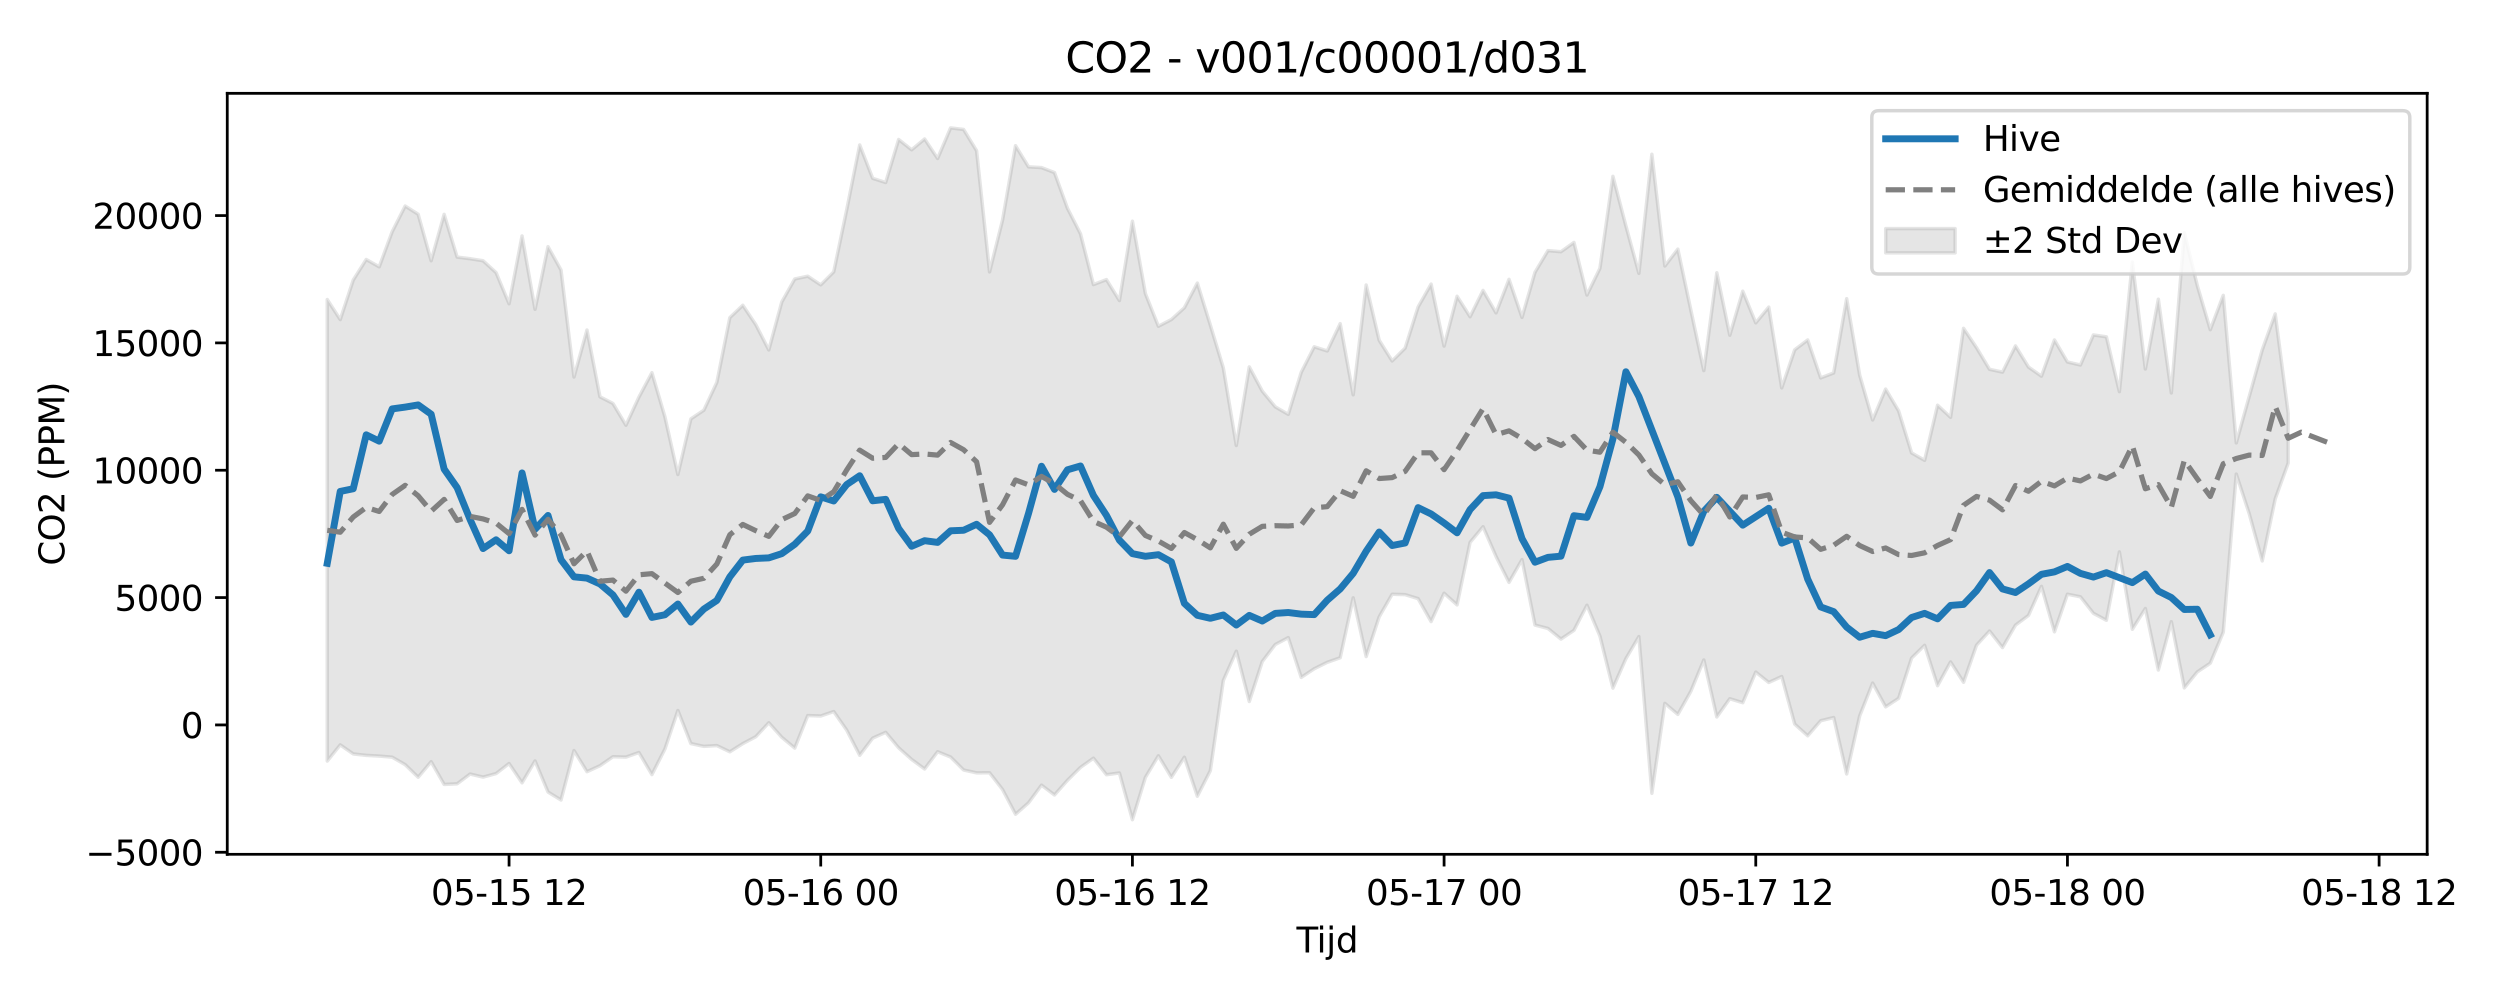 <?xml version="1.0" encoding="utf-8" standalone="no"?>
<!DOCTYPE svg PUBLIC "-//W3C//DTD SVG 1.1//EN"
  "http://www.w3.org/Graphics/SVG/1.1/DTD/svg11.dtd">
<svg xmlns:xlink="http://www.w3.org/1999/xlink" width="720pt" height="288pt" viewBox="0 0 720 288" xmlns="http://www.w3.org/2000/svg" version="1.1">
 <defs>
  <style type="text/css">*{stroke-linejoin: round; stroke-linecap: butt}</style>
 </defs>
 <g id="figure_1">
  <g id="patch_1">
   <path d="M 0 288 
L 720 288 
L 720 0 
L 0 0 
z
" style="fill: #ffffff"/>
  </g>
  <g id="axes_1">
   <g id="patch_2">
    <path d="M 65.45 246.04 
L 699.023 246.04 
L 699.023 26.88 
L 65.45 26.88 
z
" style="fill: #ffffff"/>
   </g>
   <g id="FillBetweenPolyCollection_1">
    <defs>
     <path id="ma30ffd4bc4" d="M 94.249 -201.742 
L 94.249 -68.816 
L 97.989 -73.475 
L 101.729 -70.87 
L 105.469 -70.453 
L 109.209 -70.245 
L 112.949 -69.936 
L 116.689 -67.785 
L 120.429 -64.148 
L 124.17 -68.635 
L 127.91 -62.076 
L 131.65 -62.259 
L 135.39 -65.073 
L 139.13 -64.19 
L 142.87 -65.209 
L 146.61 -68.102 
L 150.35 -62.551 
L 154.09 -68.848 
L 157.83 -59.886 
L 161.571 -57.601 
L 165.311 -71.845 
L 169.051 -65.746 
L 172.791 -67.474 
L 176.531 -70.058 
L 180.271 -69.951 
L 184.011 -71.275 
L 187.751 -64.912 
L 191.491 -72.264 
L 195.231 -83.379 
L 198.972 -73.849 
L 202.712 -73.042 
L 206.452 -73.272 
L 210.192 -71.479 
L 213.932 -73.84 
L 217.672 -75.823 
L 221.412 -79.853 
L 225.152 -75.661 
L 228.892 -72.552 
L 232.632 -81.92 
L 236.373 -81.792 
L 240.113 -83.077 
L 243.853 -77.711 
L 247.593 -70.472 
L 251.333 -75.42 
L 255.073 -77.083 
L 258.813 -72.625 
L 262.553 -69.282 
L 266.293 -66.531 
L 270.033 -71.499 
L 273.773 -69.976 
L 277.514 -66.241 
L 281.254 -65.417 
L 284.994 -65.435 
L 288.734 -60.614 
L 292.474 -53.491 
L 296.214 -56.784 
L 299.954 -61.877 
L 303.694 -59.047 
L 307.434 -63.268 
L 311.174 -66.986 
L 314.915 -69.65 
L 318.655 -64.878 
L 322.395 -65.385 
L 326.135 -51.922 
L 329.875 -64.116 
L 333.615 -70.331 
L 337.355 -64.129 
L 341.095 -69.912 
L 344.835 -58.687 
L 348.575 -66.047 
L 352.316 -92.014 
L 356.056 -100.454 
L 359.796 -85.963 
L 363.536 -97.477 
L 367.276 -102.372 
L 371.016 -104.362 
L 374.756 -92.906 
L 378.496 -95.398 
L 382.236 -97.246 
L 385.976 -98.569 
L 389.717 -115.821 
L 393.457 -98.901 
L 397.197 -110.342 
L 400.937 -116.856 
L 404.677 -116.742 
L 408.417 -115.595 
L 412.157 -108.984 
L 415.897 -117.15 
L 419.637 -113.792 
L 423.377 -131.774 
L 427.118 -136.308 
L 430.858 -127.744 
L 434.598 -120.27 
L 438.338 -126.834 
L 442.078 -107.982 
L 445.818 -107 
L 449.558 -103.944 
L 453.298 -106.463 
L 457.038 -113.692 
L 460.778 -104.809 
L 464.519 -89.824 
L 468.259 -98.298 
L 471.999 -104.668 
L 475.739 -59.526 
L 479.479 -85.431 
L 483.219 -82.25 
L 486.959 -88.89 
L 490.699 -97.928 
L 494.439 -81.514 
L 498.179 -86.768 
L 501.92 -85.617 
L 505.66 -94.44 
L 509.4 -91.447 
L 513.14 -93.165 
L 516.88 -79.443 
L 520.62 -76.091 
L 524.36 -80.429 
L 528.1 -81.344 
L 531.84 -65.099 
L 535.58 -81.795 
L 539.321 -91.28 
L 543.061 -84.421 
L 546.801 -86.885 
L 550.541 -98.478 
L 554.281 -102.151 
L 558.021 -90.525 
L 561.761 -97.366 
L 565.501 -91.504 
L 569.241 -102.192 
L 572.981 -106.274 
L 576.721 -101.497 
L 580.462 -107.959 
L 584.202 -110.755 
L 587.942 -119.129 
L 591.682 -106.034 
L 595.422 -116.866 
L 599.162 -116.121 
L 602.902 -111.368 
L 606.642 -109.353 
L 610.382 -129.056 
L 614.122 -106.761 
L 617.863 -112.754 
L 621.603 -95.031 
L 625.343 -108.952 
L 629.083 -89.883 
L 632.823 -94.488 
L 636.563 -97.005 
L 640.303 -105.928 
L 644.043 -151.461 
L 647.783 -140.033 
L 651.523 -126.448 
L 655.264 -144.332 
L 659.004 -154.647 
L 659.004 -168.92 
L 659.004 -168.92 
L 655.264 -197.598 
L 651.523 -187.217 
L 647.783 -173.833 
L 644.043 -160.444 
L 640.303 -202.942 
L 636.563 -193.048 
L 632.823 -205.753 
L 629.083 -220.967 
L 625.343 -174.827 
L 621.603 -201.833 
L 617.863 -181.721 
L 614.122 -212.503 
L 610.382 -175.2 
L 606.642 -190.997 
L 602.902 -191.539 
L 599.162 -182.875 
L 595.422 -183.748 
L 591.682 -190.089 
L 587.942 -179.659 
L 584.202 -182.288 
L 580.462 -188.378 
L 576.721 -180.833 
L 572.981 -181.64 
L 569.241 -187.868 
L 565.501 -193.447 
L 561.761 -167.814 
L 558.021 -171.298 
L 554.281 -155.42 
L 550.541 -157.57 
L 546.801 -169.671 
L 543.061 -175.945 
L 539.321 -167.052 
L 535.58 -179.985 
L 531.84 -201.984 
L 528.1 -180.6 
L 524.36 -179.159 
L 520.62 -190.097 
L 516.88 -187.262 
L 513.14 -176.289 
L 509.4 -199.557 
L 505.66 -195.013 
L 501.92 -204.137 
L 498.179 -191.451 
L 494.439 -209.447 
L 490.699 -181.266 
L 486.959 -198.729 
L 483.219 -216.252 
L 479.479 -211.394 
L 475.739 -243.582 
L 471.999 -209.274 
L 468.259 -222.933 
L 464.519 -237.219 
L 460.778 -210.721 
L 457.038 -203.029 
L 453.298 -218.178 
L 449.558 -215.504 
L 445.818 -215.829 
L 442.078 -209.582 
L 438.338 -196.582 
L 434.598 -207.55 
L 430.858 -197.889 
L 427.118 -204.357 
L 423.377 -196.783 
L 419.637 -202.676 
L 415.897 -188.33 
L 412.157 -206.183 
L 408.417 -199.601 
L 404.677 -187.745 
L 400.937 -184.045 
L 397.197 -190.024 
L 393.457 -205.922 
L 389.717 -174.289 
L 385.976 -194.792 
L 382.236 -186.923 
L 378.496 -188.125 
L 374.756 -180.764 
L 371.016 -168.662 
L 367.276 -170.831 
L 363.536 -175.349 
L 359.796 -182.336 
L 356.056 -159.7 
L 352.316 -182.048 
L 348.575 -194.376 
L 344.835 -206.478 
L 341.095 -199.362 
L 337.355 -195.972 
L 333.615 -194.034 
L 329.875 -203.452 
L 326.135 -224.29 
L 322.395 -201.441 
L 318.655 -207.472 
L 314.915 -206.042 
L 311.174 -220.682 
L 307.434 -228.012 
L 303.694 -238.295 
L 299.954 -239.734 
L 296.214 -239.946 
L 292.474 -246.047 
L 288.734 -224.617 
L 284.994 -209.683 
L 281.254 -244.603 
L 277.514 -250.724 
L 273.773 -251.158 
L 270.033 -242.357 
L 266.293 -247.977 
L 262.553 -244.855 
L 258.813 -247.828 
L 255.073 -235.438 
L 251.333 -236.641 
L 247.593 -246.251 
L 243.853 -227.585 
L 240.113 -209.7 
L 236.373 -205.957 
L 232.632 -208.454 
L 228.892 -207.659 
L 225.152 -201.025 
L 221.412 -187.211 
L 217.672 -194.498 
L 213.932 -200.085 
L 210.192 -196.515 
L 206.452 -177.874 
L 202.712 -169.866 
L 198.972 -167.355 
L 195.231 -151.338 
L 191.491 -167.97 
L 187.751 -180.668 
L 184.011 -173.636 
L 180.271 -165.538 
L 176.531 -171.809 
L 172.791 -173.717 
L 169.051 -192.954 
L 165.311 -179.425 
L 161.571 -210.235 
L 157.83 -216.964 
L 154.09 -198.926 
L 150.35 -220.051 
L 146.61 -200.516 
L 142.87 -209.485 
L 139.13 -212.903 
L 135.39 -213.492 
L 131.65 -213.959 
L 127.91 -226.269 
L 124.17 -212.901 
L 120.429 -226.297 
L 116.689 -228.663 
L 112.949 -221.268 
L 109.209 -211.152 
L 105.469 -213.271 
L 101.729 -207.337 
L 97.989 -195.963 
L 94.249 -201.742 
z
" style="stroke: #808080; stroke-opacity: 0.2"/>
    </defs>
    <g clip-path="url(#p57b3b6bac5)">
     <use xlink:href="#ma30ffd4bc4" x="0" y="288" style="fill: #808080; fill-opacity: 0.2; stroke: #808080; stroke-opacity: 0.2"/>
    </g>
   </g>
   <g id="matplotlib.axis_1">
    <g id="xtick_1">
     <g id="line2d_1">
      <defs>
       <path id="mbc88b93462" d="M 0 0 
L 0 3.5 
" style="stroke: #000000; stroke-width: 0.8"/>
      </defs>
      <g>
       <use xlink:href="#mbc88b93462" x="146.61" y="246.04" style="stroke: #000000; stroke-width: 0.8"/>
      </g>
     </g>
     <g id="text_1">
      <!-- 05-15 12 -->
      <g transform="translate(124.13 260.638) scale(0.1 -0.1)">
       <defs>
        <path id="DejaVuSans-30" d="M 2034 4250 
Q 1547 4250 1301 3770 
Q 1056 3291 1056 2328 
Q 1056 1369 1301 889 
Q 1547 409 2034 409 
Q 2525 409 2770 889 
Q 3016 1369 3016 2328 
Q 3016 3291 2770 3770 
Q 2525 4250 2034 4250 
z
M 2034 4750 
Q 2819 4750 3233 4129 
Q 3647 3509 3647 2328 
Q 3647 1150 3233 529 
Q 2819 -91 2034 -91 
Q 1250 -91 836 529 
Q 422 1150 422 2328 
Q 422 3509 836 4129 
Q 1250 4750 2034 4750 
z
" transform="scale(0.016)"/>
        <path id="DejaVuSans-35" d="M 691 4666 
L 3169 4666 
L 3169 4134 
L 1269 4134 
L 1269 2991 
Q 1406 3038 1543 3061 
Q 1681 3084 1819 3084 
Q 2600 3084 3056 2656 
Q 3513 2228 3513 1497 
Q 3513 744 3044 326 
Q 2575 -91 1722 -91 
Q 1428 -91 1123 -41 
Q 819 9 494 109 
L 494 744 
Q 775 591 1075 516 
Q 1375 441 1709 441 
Q 2250 441 2565 725 
Q 2881 1009 2881 1497 
Q 2881 1984 2565 2268 
Q 2250 2553 1709 2553 
Q 1456 2553 1204 2497 
Q 953 2441 691 2322 
L 691 4666 
z
" transform="scale(0.016)"/>
        <path id="DejaVuSans-2d" d="M 313 2009 
L 1997 2009 
L 1997 1497 
L 313 1497 
L 313 2009 
z
" transform="scale(0.016)"/>
        <path id="DejaVuSans-31" d="M 794 531 
L 1825 531 
L 1825 4091 
L 703 3866 
L 703 4441 
L 1819 4666 
L 2450 4666 
L 2450 531 
L 3481 531 
L 3481 0 
L 794 0 
L 794 531 
z
" transform="scale(0.016)"/>
        <path id="DejaVuSans-20" transform="scale(0.016)"/>
        <path id="DejaVuSans-32" d="M 1228 531 
L 3431 531 
L 3431 0 
L 469 0 
L 469 531 
Q 828 903 1448 1529 
Q 2069 2156 2228 2338 
Q 2531 2678 2651 2914 
Q 2772 3150 2772 3378 
Q 2772 3750 2511 3984 
Q 2250 4219 1831 4219 
Q 1534 4219 1204 4116 
Q 875 4013 500 3803 
L 500 4441 
Q 881 4594 1212 4672 
Q 1544 4750 1819 4750 
Q 2544 4750 2975 4387 
Q 3406 4025 3406 3419 
Q 3406 3131 3298 2873 
Q 3191 2616 2906 2266 
Q 2828 2175 2409 1742 
Q 1991 1309 1228 531 
z
" transform="scale(0.016)"/>
       </defs>
       <use xlink:href="#DejaVuSans-30"/>
       <use xlink:href="#DejaVuSans-35" transform="translate(63.623 0)"/>
       <use xlink:href="#DejaVuSans-2d" transform="translate(127.246 0)"/>
       <use xlink:href="#DejaVuSans-31" transform="translate(163.33 0)"/>
       <use xlink:href="#DejaVuSans-35" transform="translate(226.953 0)"/>
       <use xlink:href="#DejaVuSans-20" transform="translate(290.576 0)"/>
       <use xlink:href="#DejaVuSans-31" transform="translate(322.363 0)"/>
       <use xlink:href="#DejaVuSans-32" transform="translate(385.986 0)"/>
      </g>
     </g>
    </g>
    <g id="xtick_2">
     <g id="line2d_2">
      <g>
       <use xlink:href="#mbc88b93462" x="236.373" y="246.04" style="stroke: #000000; stroke-width: 0.8"/>
      </g>
     </g>
     <g id="text_2">
      <!-- 05-16 00 -->
      <g transform="translate(213.892 260.638) scale(0.1 -0.1)">
       <defs>
        <path id="DejaVuSans-36" d="M 2113 2584 
Q 1688 2584 1439 2293 
Q 1191 2003 1191 1497 
Q 1191 994 1439 701 
Q 1688 409 2113 409 
Q 2538 409 2786 701 
Q 3034 994 3034 1497 
Q 3034 2003 2786 2293 
Q 2538 2584 2113 2584 
z
M 3366 4563 
L 3366 3988 
Q 3128 4100 2886 4159 
Q 2644 4219 2406 4219 
Q 1781 4219 1451 3797 
Q 1122 3375 1075 2522 
Q 1259 2794 1537 2939 
Q 1816 3084 2150 3084 
Q 2853 3084 3261 2657 
Q 3669 2231 3669 1497 
Q 3669 778 3244 343 
Q 2819 -91 2113 -91 
Q 1303 -91 875 529 
Q 447 1150 447 2328 
Q 447 3434 972 4092 
Q 1497 4750 2381 4750 
Q 2619 4750 2861 4703 
Q 3103 4656 3366 4563 
z
" transform="scale(0.016)"/>
       </defs>
       <use xlink:href="#DejaVuSans-30"/>
       <use xlink:href="#DejaVuSans-35" transform="translate(63.623 0)"/>
       <use xlink:href="#DejaVuSans-2d" transform="translate(127.246 0)"/>
       <use xlink:href="#DejaVuSans-31" transform="translate(163.33 0)"/>
       <use xlink:href="#DejaVuSans-36" transform="translate(226.953 0)"/>
       <use xlink:href="#DejaVuSans-20" transform="translate(290.576 0)"/>
       <use xlink:href="#DejaVuSans-30" transform="translate(322.363 0)"/>
       <use xlink:href="#DejaVuSans-30" transform="translate(385.986 0)"/>
      </g>
     </g>
    </g>
    <g id="xtick_3">
     <g id="line2d_3">
      <g>
       <use xlink:href="#mbc88b93462" x="326.135" y="246.04" style="stroke: #000000; stroke-width: 0.8"/>
      </g>
     </g>
     <g id="text_3">
      <!-- 05-16 12 -->
      <g transform="translate(303.654 260.638) scale(0.1 -0.1)">
       <use xlink:href="#DejaVuSans-30"/>
       <use xlink:href="#DejaVuSans-35" transform="translate(63.623 0)"/>
       <use xlink:href="#DejaVuSans-2d" transform="translate(127.246 0)"/>
       <use xlink:href="#DejaVuSans-31" transform="translate(163.33 0)"/>
       <use xlink:href="#DejaVuSans-36" transform="translate(226.953 0)"/>
       <use xlink:href="#DejaVuSans-20" transform="translate(290.576 0)"/>
       <use xlink:href="#DejaVuSans-31" transform="translate(322.363 0)"/>
       <use xlink:href="#DejaVuSans-32" transform="translate(385.986 0)"/>
      </g>
     </g>
    </g>
    <g id="xtick_4">
     <g id="line2d_4">
      <g>
       <use xlink:href="#mbc88b93462" x="415.897" y="246.04" style="stroke: #000000; stroke-width: 0.8"/>
      </g>
     </g>
     <g id="text_4">
      <!-- 05-17 00 -->
      <g transform="translate(393.417 260.638) scale(0.1 -0.1)">
       <defs>
        <path id="DejaVuSans-37" d="M 525 4666 
L 3525 4666 
L 3525 4397 
L 1831 0 
L 1172 0 
L 2766 4134 
L 525 4134 
L 525 4666 
z
" transform="scale(0.016)"/>
       </defs>
       <use xlink:href="#DejaVuSans-30"/>
       <use xlink:href="#DejaVuSans-35" transform="translate(63.623 0)"/>
       <use xlink:href="#DejaVuSans-2d" transform="translate(127.246 0)"/>
       <use xlink:href="#DejaVuSans-31" transform="translate(163.33 0)"/>
       <use xlink:href="#DejaVuSans-37" transform="translate(226.953 0)"/>
       <use xlink:href="#DejaVuSans-20" transform="translate(290.576 0)"/>
       <use xlink:href="#DejaVuSans-30" transform="translate(322.363 0)"/>
       <use xlink:href="#DejaVuSans-30" transform="translate(385.986 0)"/>
      </g>
     </g>
    </g>
    <g id="xtick_5">
     <g id="line2d_5">
      <g>
       <use xlink:href="#mbc88b93462" x="505.66" y="246.04" style="stroke: #000000; stroke-width: 0.8"/>
      </g>
     </g>
     <g id="text_5">
      <!-- 05-17 12 -->
      <g transform="translate(483.179 260.638) scale(0.1 -0.1)">
       <use xlink:href="#DejaVuSans-30"/>
       <use xlink:href="#DejaVuSans-35" transform="translate(63.623 0)"/>
       <use xlink:href="#DejaVuSans-2d" transform="translate(127.246 0)"/>
       <use xlink:href="#DejaVuSans-31" transform="translate(163.33 0)"/>
       <use xlink:href="#DejaVuSans-37" transform="translate(226.953 0)"/>
       <use xlink:href="#DejaVuSans-20" transform="translate(290.576 0)"/>
       <use xlink:href="#DejaVuSans-31" transform="translate(322.363 0)"/>
       <use xlink:href="#DejaVuSans-32" transform="translate(385.986 0)"/>
      </g>
     </g>
    </g>
    <g id="xtick_6">
     <g id="line2d_6">
      <g>
       <use xlink:href="#mbc88b93462" x="595.422" y="246.04" style="stroke: #000000; stroke-width: 0.8"/>
      </g>
     </g>
     <g id="text_6">
      <!-- 05-18 00 -->
      <g transform="translate(572.942 260.638) scale(0.1 -0.1)">
       <defs>
        <path id="DejaVuSans-38" d="M 2034 2216 
Q 1584 2216 1326 1975 
Q 1069 1734 1069 1313 
Q 1069 891 1326 650 
Q 1584 409 2034 409 
Q 2484 409 2743 651 
Q 3003 894 3003 1313 
Q 3003 1734 2745 1975 
Q 2488 2216 2034 2216 
z
M 1403 2484 
Q 997 2584 770 2862 
Q 544 3141 544 3541 
Q 544 4100 942 4425 
Q 1341 4750 2034 4750 
Q 2731 4750 3128 4425 
Q 3525 4100 3525 3541 
Q 3525 3141 3298 2862 
Q 3072 2584 2669 2484 
Q 3125 2378 3379 2068 
Q 3634 1759 3634 1313 
Q 3634 634 3220 271 
Q 2806 -91 2034 -91 
Q 1263 -91 848 271 
Q 434 634 434 1313 
Q 434 1759 690 2068 
Q 947 2378 1403 2484 
z
M 1172 3481 
Q 1172 3119 1398 2916 
Q 1625 2713 2034 2713 
Q 2441 2713 2670 2916 
Q 2900 3119 2900 3481 
Q 2900 3844 2670 4047 
Q 2441 4250 2034 4250 
Q 1625 4250 1398 4047 
Q 1172 3844 1172 3481 
z
" transform="scale(0.016)"/>
       </defs>
       <use xlink:href="#DejaVuSans-30"/>
       <use xlink:href="#DejaVuSans-35" transform="translate(63.623 0)"/>
       <use xlink:href="#DejaVuSans-2d" transform="translate(127.246 0)"/>
       <use xlink:href="#DejaVuSans-31" transform="translate(163.33 0)"/>
       <use xlink:href="#DejaVuSans-38" transform="translate(226.953 0)"/>
       <use xlink:href="#DejaVuSans-20" transform="translate(290.576 0)"/>
       <use xlink:href="#DejaVuSans-30" transform="translate(322.363 0)"/>
       <use xlink:href="#DejaVuSans-30" transform="translate(385.986 0)"/>
      </g>
     </g>
    </g>
    <g id="xtick_7">
     <g id="line2d_7">
      <g>
       <use xlink:href="#mbc88b93462" x="685.184" y="246.04" style="stroke: #000000; stroke-width: 0.8"/>
      </g>
     </g>
     <g id="text_7">
      <!-- 05-18 12 -->
      <g transform="translate(662.704 260.638) scale(0.1 -0.1)">
       <use xlink:href="#DejaVuSans-30"/>
       <use xlink:href="#DejaVuSans-35" transform="translate(63.623 0)"/>
       <use xlink:href="#DejaVuSans-2d" transform="translate(127.246 0)"/>
       <use xlink:href="#DejaVuSans-31" transform="translate(163.33 0)"/>
       <use xlink:href="#DejaVuSans-38" transform="translate(226.953 0)"/>
       <use xlink:href="#DejaVuSans-20" transform="translate(290.576 0)"/>
       <use xlink:href="#DejaVuSans-31" transform="translate(322.363 0)"/>
       <use xlink:href="#DejaVuSans-32" transform="translate(385.986 0)"/>
      </g>
     </g>
    </g>
    <g id="text_8">
     <!-- Tijd -->
     <g transform="translate(373.386 274.317) scale(0.1 -0.1)">
      <defs>
       <path id="DejaVuSans-54" d="M -19 4666 
L 3928 4666 
L 3928 4134 
L 2272 4134 
L 2272 0 
L 1638 0 
L 1638 4134 
L -19 4134 
L -19 4666 
z
" transform="scale(0.016)"/>
       <path id="DejaVuSans-69" d="M 603 3500 
L 1178 3500 
L 1178 0 
L 603 0 
L 603 3500 
z
M 603 4863 
L 1178 4863 
L 1178 4134 
L 603 4134 
L 603 4863 
z
" transform="scale(0.016)"/>
       <path id="DejaVuSans-6a" d="M 603 3500 
L 1178 3500 
L 1178 -63 
Q 1178 -731 923 -1031 
Q 669 -1331 103 -1331 
L -116 -1331 
L -116 -844 
L 38 -844 
Q 366 -844 484 -692 
Q 603 -541 603 -63 
L 603 3500 
z
M 603 4863 
L 1178 4863 
L 1178 4134 
L 603 4134 
L 603 4863 
z
" transform="scale(0.016)"/>
       <path id="DejaVuSans-64" d="M 2906 2969 
L 2906 4863 
L 3481 4863 
L 3481 0 
L 2906 0 
L 2906 525 
Q 2725 213 2448 61 
Q 2172 -91 1784 -91 
Q 1150 -91 751 415 
Q 353 922 353 1747 
Q 353 2572 751 3078 
Q 1150 3584 1784 3584 
Q 2172 3584 2448 3432 
Q 2725 3281 2906 2969 
z
M 947 1747 
Q 947 1113 1208 752 
Q 1469 391 1925 391 
Q 2381 391 2643 752 
Q 2906 1113 2906 1747 
Q 2906 2381 2643 2742 
Q 2381 3103 1925 3103 
Q 1469 3103 1208 2742 
Q 947 2381 947 1747 
z
" transform="scale(0.016)"/>
      </defs>
      <use xlink:href="#DejaVuSans-54"/>
      <use xlink:href="#DejaVuSans-69" transform="translate(57.959 0)"/>
      <use xlink:href="#DejaVuSans-6a" transform="translate(85.742 0)"/>
      <use xlink:href="#DejaVuSans-64" transform="translate(113.525 0)"/>
     </g>
    </g>
   </g>
   <g id="matplotlib.axis_2">
    <g id="ytick_1">
     <g id="line2d_8">
      <defs>
       <path id="m811086464b" d="M 0 0 
L -3.5 0 
" style="stroke: #000000; stroke-width: 0.8"/>
      </defs>
      <g>
       <use xlink:href="#m811086464b" x="65.45" y="245.447" style="stroke: #000000; stroke-width: 0.8"/>
      </g>
     </g>
     <g id="text_9">
      <!-- −5000 -->
      <g transform="translate(24.62 249.246) scale(0.1 -0.1)">
       <defs>
        <path id="DejaVuSans-2212" d="M 678 2272 
L 4684 2272 
L 4684 1741 
L 678 1741 
L 678 2272 
z
" transform="scale(0.016)"/>
       </defs>
       <use xlink:href="#DejaVuSans-2212"/>
       <use xlink:href="#DejaVuSans-35" transform="translate(83.789 0)"/>
       <use xlink:href="#DejaVuSans-30" transform="translate(147.412 0)"/>
       <use xlink:href="#DejaVuSans-30" transform="translate(211.035 0)"/>
       <use xlink:href="#DejaVuSans-30" transform="translate(274.658 0)"/>
      </g>
     </g>
    </g>
    <g id="ytick_2">
     <g id="line2d_9">
      <g>
       <use xlink:href="#m811086464b" x="65.45" y="208.774" style="stroke: #000000; stroke-width: 0.8"/>
      </g>
     </g>
     <g id="text_10">
      <!-- 0 -->
      <g transform="translate(52.087 212.573) scale(0.1 -0.1)">
       <use xlink:href="#DejaVuSans-30"/>
      </g>
     </g>
    </g>
    <g id="ytick_3">
     <g id="line2d_10">
      <g>
       <use xlink:href="#m811086464b" x="65.45" y="172.101" style="stroke: #000000; stroke-width: 0.8"/>
      </g>
     </g>
     <g id="text_11">
      <!-- 5000 -->
      <g transform="translate(33 175.901) scale(0.1 -0.1)">
       <use xlink:href="#DejaVuSans-35"/>
       <use xlink:href="#DejaVuSans-30" transform="translate(63.623 0)"/>
       <use xlink:href="#DejaVuSans-30" transform="translate(127.246 0)"/>
       <use xlink:href="#DejaVuSans-30" transform="translate(190.869 0)"/>
      </g>
     </g>
    </g>
    <g id="ytick_4">
     <g id="line2d_11">
      <g>
       <use xlink:href="#m811086464b" x="65.45" y="135.429" style="stroke: #000000; stroke-width: 0.8"/>
      </g>
     </g>
     <g id="text_12">
      <!-- 10000 -->
      <g transform="translate(26.637 139.228) scale(0.1 -0.1)">
       <use xlink:href="#DejaVuSans-31"/>
       <use xlink:href="#DejaVuSans-30" transform="translate(63.623 0)"/>
       <use xlink:href="#DejaVuSans-30" transform="translate(127.246 0)"/>
       <use xlink:href="#DejaVuSans-30" transform="translate(190.869 0)"/>
       <use xlink:href="#DejaVuSans-30" transform="translate(254.492 0)"/>
      </g>
     </g>
    </g>
    <g id="ytick_5">
     <g id="line2d_12">
      <g>
       <use xlink:href="#m811086464b" x="65.45" y="98.756" style="stroke: #000000; stroke-width: 0.8"/>
      </g>
     </g>
     <g id="text_13">
      <!-- 15000 -->
      <g transform="translate(26.637 102.555) scale(0.1 -0.1)">
       <use xlink:href="#DejaVuSans-31"/>
       <use xlink:href="#DejaVuSans-35" transform="translate(63.623 0)"/>
       <use xlink:href="#DejaVuSans-30" transform="translate(127.246 0)"/>
       <use xlink:href="#DejaVuSans-30" transform="translate(190.869 0)"/>
       <use xlink:href="#DejaVuSans-30" transform="translate(254.492 0)"/>
      </g>
     </g>
    </g>
    <g id="ytick_6">
     <g id="line2d_13">
      <g>
       <use xlink:href="#m811086464b" x="65.45" y="62.083" style="stroke: #000000; stroke-width: 0.8"/>
      </g>
     </g>
     <g id="text_14">
      <!-- 20000 -->
      <g transform="translate(26.637 65.883) scale(0.1 -0.1)">
       <use xlink:href="#DejaVuSans-32"/>
       <use xlink:href="#DejaVuSans-30" transform="translate(63.623 0)"/>
       <use xlink:href="#DejaVuSans-30" transform="translate(127.246 0)"/>
       <use xlink:href="#DejaVuSans-30" transform="translate(190.869 0)"/>
       <use xlink:href="#DejaVuSans-30" transform="translate(254.492 0)"/>
      </g>
     </g>
    </g>
    <g id="text_15">
     <!-- CO2 (PPM) -->
     <g transform="translate(18.541 162.903) rotate(-90) scale(0.1 -0.1)">
      <defs>
       <path id="DejaVuSans-43" d="M 4122 4306 
L 4122 3641 
Q 3803 3938 3442 4084 
Q 3081 4231 2675 4231 
Q 1875 4231 1450 3742 
Q 1025 3253 1025 2328 
Q 1025 1406 1450 917 
Q 1875 428 2675 428 
Q 3081 428 3442 575 
Q 3803 722 4122 1019 
L 4122 359 
Q 3791 134 3420 21 
Q 3050 -91 2638 -91 
Q 1578 -91 968 557 
Q 359 1206 359 2328 
Q 359 3453 968 4101 
Q 1578 4750 2638 4750 
Q 3056 4750 3426 4639 
Q 3797 4528 4122 4306 
z
" transform="scale(0.016)"/>
       <path id="DejaVuSans-4f" d="M 2522 4238 
Q 1834 4238 1429 3725 
Q 1025 3213 1025 2328 
Q 1025 1447 1429 934 
Q 1834 422 2522 422 
Q 3209 422 3611 934 
Q 4013 1447 4013 2328 
Q 4013 3213 3611 3725 
Q 3209 4238 2522 4238 
z
M 2522 4750 
Q 3503 4750 4090 4092 
Q 4678 3434 4678 2328 
Q 4678 1225 4090 567 
Q 3503 -91 2522 -91 
Q 1538 -91 948 565 
Q 359 1222 359 2328 
Q 359 3434 948 4092 
Q 1538 4750 2522 4750 
z
" transform="scale(0.016)"/>
       <path id="DejaVuSans-28" d="M 1984 4856 
Q 1566 4138 1362 3434 
Q 1159 2731 1159 2009 
Q 1159 1288 1364 580 
Q 1569 -128 1984 -844 
L 1484 -844 
Q 1016 -109 783 600 
Q 550 1309 550 2009 
Q 550 2706 781 3412 
Q 1013 4119 1484 4856 
L 1984 4856 
z
" transform="scale(0.016)"/>
       <path id="DejaVuSans-50" d="M 1259 4147 
L 1259 2394 
L 2053 2394 
Q 2494 2394 2734 2622 
Q 2975 2850 2975 3272 
Q 2975 3691 2734 3919 
Q 2494 4147 2053 4147 
L 1259 4147 
z
M 628 4666 
L 2053 4666 
Q 2838 4666 3239 4311 
Q 3641 3956 3641 3272 
Q 3641 2581 3239 2228 
Q 2838 1875 2053 1875 
L 1259 1875 
L 1259 0 
L 628 0 
L 628 4666 
z
" transform="scale(0.016)"/>
       <path id="DejaVuSans-4d" d="M 628 4666 
L 1569 4666 
L 2759 1491 
L 3956 4666 
L 4897 4666 
L 4897 0 
L 4281 0 
L 4281 4097 
L 3078 897 
L 2444 897 
L 1241 4097 
L 1241 0 
L 628 0 
L 628 4666 
z
" transform="scale(0.016)"/>
       <path id="DejaVuSans-29" d="M 513 4856 
L 1013 4856 
Q 1481 4119 1714 3412 
Q 1947 2706 1947 2009 
Q 1947 1309 1714 600 
Q 1481 -109 1013 -844 
L 513 -844 
Q 928 -128 1133 580 
Q 1338 1288 1338 2009 
Q 1338 2731 1133 3434 
Q 928 4138 513 4856 
z
" transform="scale(0.016)"/>
      </defs>
      <use xlink:href="#DejaVuSans-43"/>
      <use xlink:href="#DejaVuSans-4f" transform="translate(69.824 0)"/>
      <use xlink:href="#DejaVuSans-32" transform="translate(148.535 0)"/>
      <use xlink:href="#DejaVuSans-20" transform="translate(212.158 0)"/>
      <use xlink:href="#DejaVuSans-28" transform="translate(243.945 0)"/>
      <use xlink:href="#DejaVuSans-50" transform="translate(282.959 0)"/>
      <use xlink:href="#DejaVuSans-50" transform="translate(343.262 0)"/>
      <use xlink:href="#DejaVuSans-4d" transform="translate(403.564 0)"/>
      <use xlink:href="#DejaVuSans-29" transform="translate(489.844 0)"/>
     </g>
    </g>
   </g>
   <g id="line2d_14">
    <path d="M 94.249 162.229 
L 97.989 141.529 
L 101.729 140.761 
L 105.469 125.231 
L 109.209 127.055 
L 112.949 117.762 
L 116.689 117.246 
L 120.429 116.616 
L 124.17 119.29 
L 127.91 135.104 
L 131.65 140.436 
L 135.39 149.631 
L 139.13 157.985 
L 142.87 155.464 
L 146.61 158.618 
L 150.35 136.206 
L 154.09 152.413 
L 157.83 148.455 
L 161.571 161.195 
L 165.311 166.131 
L 169.051 166.498 
L 172.791 168.177 
L 176.531 171.335 
L 180.271 176.932 
L 184.011 170.556 
L 187.751 177.815 
L 191.491 177.057 
L 195.231 173.964 
L 198.972 179.16 
L 202.712 175.412 
L 206.452 172.928 
L 210.192 166.141 
L 213.932 161.305 
L 217.672 160.833 
L 221.412 160.667 
L 225.152 159.449 
L 228.892 156.75 
L 232.632 152.944 
L 236.373 143.093 
L 240.113 144.284 
L 243.853 139.553 
L 247.593 137.018 
L 251.333 144.228 
L 255.073 143.812 
L 258.813 152.21 
L 262.553 157.32 
L 266.293 155.72 
L 270.033 156.212 
L 273.773 152.868 
L 277.514 152.714 
L 281.254 150.993 
L 284.994 154.027 
L 288.734 159.864 
L 292.474 160.219 
L 296.214 147.872 
L 299.954 134.282 
L 303.694 140.942 
L 307.434 135.304 
L 311.174 134.204 
L 314.915 142.702 
L 318.655 148.423 
L 322.395 155.572 
L 326.135 159.452 
L 329.875 160.212 
L 333.615 159.752 
L 337.355 161.828 
L 341.095 173.769 
L 344.835 177.209 
L 348.575 178.069 
L 352.316 177.116 
L 356.056 180.015 
L 359.796 177.231 
L 363.536 178.859 
L 367.276 176.654 
L 371.016 176.404 
L 374.756 176.874 
L 378.496 177.011 
L 382.236 172.876 
L 385.976 169.61 
L 389.717 165.121 
L 393.457 158.745 
L 397.197 153.227 
L 400.937 157.11 
L 404.677 156.379 
L 408.417 146.196 
L 412.157 148.017 
L 415.897 150.623 
L 419.637 153.447 
L 423.377 146.758 
L 427.118 142.739 
L 430.858 142.507 
L 434.598 143.46 
L 438.338 155.124 
L 442.078 161.919 
L 445.818 160.518 
L 449.558 160.18 
L 453.298 148.521 
L 457.038 148.998 
L 460.778 140.174 
L 464.519 126.419 
L 468.259 107.073 
L 471.999 114.21 
L 479.479 133.487 
L 483.219 143.115 
L 486.959 156.398 
L 490.699 147.245 
L 494.439 143.24 
L 501.92 151.246 
L 509.4 146.389 
L 513.14 156.42 
L 516.88 154.941 
L 520.62 166.791 
L 524.36 174.796 
L 528.1 176.157 
L 531.84 180.614 
L 535.58 183.528 
L 539.321 182.397 
L 543.061 183.071 
L 546.801 181.313 
L 550.541 177.844 
L 554.281 176.646 
L 558.021 178.226 
L 561.761 174.363 
L 565.501 174.074 
L 569.241 170.153 
L 572.981 164.891 
L 576.721 169.612 
L 580.462 170.647 
L 584.202 168.15 
L 587.942 165.4 
L 591.682 164.703 
L 595.422 163.134 
L 599.162 165.134 
L 602.902 166.197 
L 606.642 164.931 
L 614.122 167.796 
L 617.863 165.334 
L 621.603 170.22 
L 625.343 172.087 
L 629.083 175.527 
L 632.823 175.458 
L 636.563 182.817 
L 636.563 182.817 
" clip-path="url(#p57b3b6bac5)" style="fill: none; stroke: #1f77b4; stroke-width: 2; stroke-linecap: square"/>
   </g>
   <g id="line2d_15">
    <path d="M 94.249 152.721 
L 97.989 153.281 
L 101.729 148.896 
L 105.469 146.138 
L 109.209 147.301 
L 112.949 142.398 
L 116.689 139.776 
L 120.429 142.777 
L 124.17 147.232 
L 127.91 143.828 
L 131.65 149.891 
L 135.39 148.717 
L 139.13 149.453 
L 142.87 150.653 
L 146.61 153.691 
L 150.35 146.699 
L 154.09 154.113 
L 157.83 149.575 
L 161.571 154.082 
L 165.311 162.365 
L 169.051 158.65 
L 172.791 167.405 
L 176.531 167.066 
L 180.271 170.255 
L 184.011 165.545 
L 187.751 165.21 
L 195.231 170.641 
L 198.972 167.398 
L 202.712 166.546 
L 206.452 162.427 
L 210.192 154.003 
L 213.932 151.038 
L 217.672 152.839 
L 221.412 154.468 
L 225.152 149.657 
L 228.892 147.894 
L 232.632 142.813 
L 236.373 144.125 
L 240.113 141.611 
L 243.853 135.352 
L 247.593 129.639 
L 251.333 131.969 
L 255.073 131.739 
L 258.813 127.774 
L 262.553 130.931 
L 266.293 130.746 
L 270.033 131.072 
L 273.773 127.433 
L 277.514 129.517 
L 281.254 132.99 
L 284.994 150.441 
L 288.734 145.385 
L 292.474 138.231 
L 296.214 139.635 
L 299.954 137.194 
L 303.694 139.329 
L 307.434 142.36 
L 311.174 144.166 
L 314.915 150.154 
L 318.655 151.825 
L 322.395 154.587 
L 326.135 149.894 
L 329.875 154.216 
L 333.615 155.818 
L 337.355 157.95 
L 341.095 153.363 
L 344.835 155.418 
L 348.575 157.789 
L 352.316 150.969 
L 356.056 157.923 
L 359.796 153.851 
L 363.536 151.587 
L 367.276 151.399 
L 371.016 151.488 
L 374.756 151.165 
L 378.496 146.239 
L 382.236 145.915 
L 385.976 141.32 
L 389.717 142.945 
L 393.457 135.588 
L 397.197 137.817 
L 400.937 137.55 
L 404.677 135.756 
L 408.417 130.402 
L 412.157 130.416 
L 415.897 135.26 
L 419.637 129.766 
L 427.118 117.668 
L 430.858 125.183 
L 434.598 124.09 
L 438.338 126.292 
L 442.078 129.218 
L 445.818 126.585 
L 449.558 128.276 
L 453.298 125.679 
L 457.038 129.64 
L 460.778 130.235 
L 464.519 124.478 
L 468.259 127.385 
L 471.999 131.029 
L 475.739 136.446 
L 479.479 139.587 
L 483.219 138.749 
L 486.959 144.19 
L 490.699 148.403 
L 494.439 142.519 
L 498.179 148.891 
L 501.92 143.123 
L 505.66 143.273 
L 509.4 142.498 
L 513.14 153.273 
L 516.88 154.648 
L 520.62 154.906 
L 524.36 158.206 
L 528.1 157.028 
L 531.84 154.459 
L 535.58 157.11 
L 539.321 158.834 
L 543.061 157.817 
L 546.801 159.722 
L 550.541 159.976 
L 554.281 159.215 
L 558.021 157.089 
L 561.761 155.41 
L 565.501 145.524 
L 569.241 142.97 
L 572.981 144.043 
L 576.721 146.835 
L 580.462 139.832 
L 584.202 141.478 
L 587.942 138.606 
L 591.682 139.938 
L 595.422 137.693 
L 599.162 138.502 
L 602.902 136.546 
L 606.642 137.825 
L 610.382 135.872 
L 614.122 128.368 
L 617.863 140.762 
L 621.603 139.568 
L 625.343 146.11 
L 629.083 132.575 
L 632.823 137.88 
L 636.563 142.974 
L 640.303 133.565 
L 644.043 132.047 
L 647.783 131.067 
L 651.523 131.167 
L 655.264 117.035 
L 659.004 126.217 
L 662.744 124.476 
L 670.224 127.368 
L 670.224 127.368 
" clip-path="url(#p57b3b6bac5)" style="fill: none; stroke-dasharray: 5.55,2.4; stroke-dashoffset: 0; stroke: #808080; stroke-width: 1.5"/>
   </g>
   <g id="patch_3">
    <path d="M 65.45 246.04 
L 65.45 26.88 
" style="fill: none; stroke: #000000; stroke-width: 0.8; stroke-linejoin: miter; stroke-linecap: square"/>
   </g>
   <g id="patch_4">
    <path d="M 699.023 246.04 
L 699.023 26.88 
" style="fill: none; stroke: #000000; stroke-width: 0.8; stroke-linejoin: miter; stroke-linecap: square"/>
   </g>
   <g id="patch_5">
    <path d="M 65.45 246.04 
L 699.023 246.04 
" style="fill: none; stroke: #000000; stroke-width: 0.8; stroke-linejoin: miter; stroke-linecap: square"/>
   </g>
   <g id="patch_6">
    <path d="M 65.45 26.88 
L 699.023 26.88 
" style="fill: none; stroke: #000000; stroke-width: 0.8; stroke-linejoin: miter; stroke-linecap: square"/>
   </g>
   <g id="text_16">
    <!-- CO2 - v001/c00001/d031 -->
    <g transform="translate(306.833 20.88) scale(0.12 -0.12)">
     <defs>
      <path id="DejaVuSans-76" d="M 191 3500 
L 800 3500 
L 1894 563 
L 2988 3500 
L 3597 3500 
L 2284 0 
L 1503 0 
L 191 3500 
z
" transform="scale(0.016)"/>
      <path id="DejaVuSans-2f" d="M 1625 4666 
L 2156 4666 
L 531 -594 
L 0 -594 
L 1625 4666 
z
" transform="scale(0.016)"/>
      <path id="DejaVuSans-63" d="M 3122 3366 
L 3122 2828 
Q 2878 2963 2633 3030 
Q 2388 3097 2138 3097 
Q 1578 3097 1268 2742 
Q 959 2388 959 1747 
Q 959 1106 1268 751 
Q 1578 397 2138 397 
Q 2388 397 2633 464 
Q 2878 531 3122 666 
L 3122 134 
Q 2881 22 2623 -34 
Q 2366 -91 2075 -91 
Q 1284 -91 818 406 
Q 353 903 353 1747 
Q 353 2603 823 3093 
Q 1294 3584 2113 3584 
Q 2378 3584 2631 3529 
Q 2884 3475 3122 3366 
z
" transform="scale(0.016)"/>
      <path id="DejaVuSans-33" d="M 2597 2516 
Q 3050 2419 3304 2112 
Q 3559 1806 3559 1356 
Q 3559 666 3084 287 
Q 2609 -91 1734 -91 
Q 1441 -91 1130 -33 
Q 819 25 488 141 
L 488 750 
Q 750 597 1062 519 
Q 1375 441 1716 441 
Q 2309 441 2620 675 
Q 2931 909 2931 1356 
Q 2931 1769 2642 2001 
Q 2353 2234 1838 2234 
L 1294 2234 
L 1294 2753 
L 1863 2753 
Q 2328 2753 2575 2939 
Q 2822 3125 2822 3475 
Q 2822 3834 2567 4026 
Q 2313 4219 1838 4219 
Q 1578 4219 1281 4162 
Q 984 4106 628 3988 
L 628 4550 
Q 988 4650 1302 4700 
Q 1616 4750 1894 4750 
Q 2613 4750 3031 4423 
Q 3450 4097 3450 3541 
Q 3450 3153 3228 2886 
Q 3006 2619 2597 2516 
z
" transform="scale(0.016)"/>
     </defs>
     <use xlink:href="#DejaVuSans-43"/>
     <use xlink:href="#DejaVuSans-4f" transform="translate(69.824 0)"/>
     <use xlink:href="#DejaVuSans-32" transform="translate(148.535 0)"/>
     <use xlink:href="#DejaVuSans-20" transform="translate(212.158 0)"/>
     <use xlink:href="#DejaVuSans-2d" transform="translate(243.945 0)"/>
     <use xlink:href="#DejaVuSans-20" transform="translate(280.029 0)"/>
     <use xlink:href="#DejaVuSans-76" transform="translate(311.816 0)"/>
     <use xlink:href="#DejaVuSans-30" transform="translate(370.996 0)"/>
     <use xlink:href="#DejaVuSans-30" transform="translate(434.619 0)"/>
     <use xlink:href="#DejaVuSans-31" transform="translate(498.242 0)"/>
     <use xlink:href="#DejaVuSans-2f" transform="translate(561.865 0)"/>
     <use xlink:href="#DejaVuSans-63" transform="translate(595.557 0)"/>
     <use xlink:href="#DejaVuSans-30" transform="translate(650.537 0)"/>
     <use xlink:href="#DejaVuSans-30" transform="translate(714.16 0)"/>
     <use xlink:href="#DejaVuSans-30" transform="translate(777.783 0)"/>
     <use xlink:href="#DejaVuSans-30" transform="translate(841.406 0)"/>
     <use xlink:href="#DejaVuSans-31" transform="translate(905.029 0)"/>
     <use xlink:href="#DejaVuSans-2f" transform="translate(968.652 0)"/>
     <use xlink:href="#DejaVuSans-64" transform="translate(1002.344 0)"/>
     <use xlink:href="#DejaVuSans-30" transform="translate(1065.82 0)"/>
     <use xlink:href="#DejaVuSans-33" transform="translate(1129.443 0)"/>
     <use xlink:href="#DejaVuSans-31" transform="translate(1193.066 0)"/>
    </g>
   </g>
   <g id="legend_1">
    <g id="patch_7">
     <path d="M 541.079 78.914 
L 692.023 78.914 
Q 694.023 78.914 694.023 76.914 
L 694.023 33.88 
Q 694.023 31.88 692.023 31.88 
L 541.079 31.88 
Q 539.079 31.88 539.079 33.88 
L 539.079 76.914 
Q 539.079 78.914 541.079 78.914 
z
" style="fill: #ffffff; opacity: 0.8; stroke: #cccccc; stroke-linejoin: miter"/>
    </g>
    <g id="line2d_16">
     <path d="M 543.079 39.978 
L 553.079 39.978 
L 563.079 39.978 
" style="fill: none; stroke: #1f77b4; stroke-width: 2; stroke-linecap: square"/>
    </g>
    <g id="text_17">
     <!-- Hive -->
     <g transform="translate(571.079 43.478) scale(0.1 -0.1)">
      <defs>
       <path id="DejaVuSans-48" d="M 628 4666 
L 1259 4666 
L 1259 2753 
L 3553 2753 
L 3553 4666 
L 4184 4666 
L 4184 0 
L 3553 0 
L 3553 2222 
L 1259 2222 
L 1259 0 
L 628 0 
L 628 4666 
z
" transform="scale(0.016)"/>
       <path id="DejaVuSans-65" d="M 3597 1894 
L 3597 1613 
L 953 1613 
Q 991 1019 1311 708 
Q 1631 397 2203 397 
Q 2534 397 2845 478 
Q 3156 559 3463 722 
L 3463 178 
Q 3153 47 2828 -22 
Q 2503 -91 2169 -91 
Q 1331 -91 842 396 
Q 353 884 353 1716 
Q 353 2575 817 3079 
Q 1281 3584 2069 3584 
Q 2775 3584 3186 3129 
Q 3597 2675 3597 1894 
z
M 3022 2063 
Q 3016 2534 2758 2815 
Q 2500 3097 2075 3097 
Q 1594 3097 1305 2825 
Q 1016 2553 972 2059 
L 3022 2063 
z
" transform="scale(0.016)"/>
      </defs>
      <use xlink:href="#DejaVuSans-48"/>
      <use xlink:href="#DejaVuSans-69" transform="translate(75.195 0)"/>
      <use xlink:href="#DejaVuSans-76" transform="translate(102.979 0)"/>
      <use xlink:href="#DejaVuSans-65" transform="translate(162.158 0)"/>
     </g>
    </g>
    <g id="line2d_17">
     <path d="M 543.079 54.657 
L 553.079 54.657 
L 563.079 54.657 
" style="fill: none; stroke-dasharray: 5.55,2.4; stroke-dashoffset: 0; stroke: #808080; stroke-width: 1.5"/>
    </g>
    <g id="text_18">
     <!-- Gemiddelde (alle hives) -->
     <g transform="translate(571.079 58.157) scale(0.1 -0.1)">
      <defs>
       <path id="DejaVuSans-47" d="M 3809 666 
L 3809 1919 
L 2778 1919 
L 2778 2438 
L 4434 2438 
L 4434 434 
Q 4069 175 3628 42 
Q 3188 -91 2688 -91 
Q 1594 -91 976 548 
Q 359 1188 359 2328 
Q 359 3472 976 4111 
Q 1594 4750 2688 4750 
Q 3144 4750 3555 4637 
Q 3966 4525 4313 4306 
L 4313 3634 
Q 3963 3931 3569 4081 
Q 3175 4231 2741 4231 
Q 1884 4231 1454 3753 
Q 1025 3275 1025 2328 
Q 1025 1384 1454 906 
Q 1884 428 2741 428 
Q 3075 428 3337 486 
Q 3600 544 3809 666 
z
" transform="scale(0.016)"/>
       <path id="DejaVuSans-6d" d="M 3328 2828 
Q 3544 3216 3844 3400 
Q 4144 3584 4550 3584 
Q 5097 3584 5394 3201 
Q 5691 2819 5691 2113 
L 5691 0 
L 5113 0 
L 5113 2094 
Q 5113 2597 4934 2840 
Q 4756 3084 4391 3084 
Q 3944 3084 3684 2787 
Q 3425 2491 3425 1978 
L 3425 0 
L 2847 0 
L 2847 2094 
Q 2847 2600 2669 2842 
Q 2491 3084 2119 3084 
Q 1678 3084 1418 2786 
Q 1159 2488 1159 1978 
L 1159 0 
L 581 0 
L 581 3500 
L 1159 3500 
L 1159 2956 
Q 1356 3278 1631 3431 
Q 1906 3584 2284 3584 
Q 2666 3584 2933 3390 
Q 3200 3197 3328 2828 
z
" transform="scale(0.016)"/>
       <path id="DejaVuSans-6c" d="M 603 4863 
L 1178 4863 
L 1178 0 
L 603 0 
L 603 4863 
z
" transform="scale(0.016)"/>
       <path id="DejaVuSans-61" d="M 2194 1759 
Q 1497 1759 1228 1600 
Q 959 1441 959 1056 
Q 959 750 1161 570 
Q 1363 391 1709 391 
Q 2188 391 2477 730 
Q 2766 1069 2766 1631 
L 2766 1759 
L 2194 1759 
z
M 3341 1997 
L 3341 0 
L 2766 0 
L 2766 531 
Q 2569 213 2275 61 
Q 1981 -91 1556 -91 
Q 1019 -91 701 211 
Q 384 513 384 1019 
Q 384 1609 779 1909 
Q 1175 2209 1959 2209 
L 2766 2209 
L 2766 2266 
Q 2766 2663 2505 2880 
Q 2244 3097 1772 3097 
Q 1472 3097 1187 3025 
Q 903 2953 641 2809 
L 641 3341 
Q 956 3463 1253 3523 
Q 1550 3584 1831 3584 
Q 2591 3584 2966 3190 
Q 3341 2797 3341 1997 
z
" transform="scale(0.016)"/>
       <path id="DejaVuSans-68" d="M 3513 2113 
L 3513 0 
L 2938 0 
L 2938 2094 
Q 2938 2591 2744 2837 
Q 2550 3084 2163 3084 
Q 1697 3084 1428 2787 
Q 1159 2491 1159 1978 
L 1159 0 
L 581 0 
L 581 4863 
L 1159 4863 
L 1159 2956 
Q 1366 3272 1645 3428 
Q 1925 3584 2291 3584 
Q 2894 3584 3203 3211 
Q 3513 2838 3513 2113 
z
" transform="scale(0.016)"/>
       <path id="DejaVuSans-73" d="M 2834 3397 
L 2834 2853 
Q 2591 2978 2328 3040 
Q 2066 3103 1784 3103 
Q 1356 3103 1142 2972 
Q 928 2841 928 2578 
Q 928 2378 1081 2264 
Q 1234 2150 1697 2047 
L 1894 2003 
Q 2506 1872 2764 1633 
Q 3022 1394 3022 966 
Q 3022 478 2636 193 
Q 2250 -91 1575 -91 
Q 1294 -91 989 -36 
Q 684 19 347 128 
L 347 722 
Q 666 556 975 473 
Q 1284 391 1588 391 
Q 1994 391 2212 530 
Q 2431 669 2431 922 
Q 2431 1156 2273 1281 
Q 2116 1406 1581 1522 
L 1381 1569 
Q 847 1681 609 1914 
Q 372 2147 372 2553 
Q 372 3047 722 3315 
Q 1072 3584 1716 3584 
Q 2034 3584 2315 3537 
Q 2597 3491 2834 3397 
z
" transform="scale(0.016)"/>
      </defs>
      <use xlink:href="#DejaVuSans-47"/>
      <use xlink:href="#DejaVuSans-65" transform="translate(77.49 0)"/>
      <use xlink:href="#DejaVuSans-6d" transform="translate(139.014 0)"/>
      <use xlink:href="#DejaVuSans-69" transform="translate(236.426 0)"/>
      <use xlink:href="#DejaVuSans-64" transform="translate(264.209 0)"/>
      <use xlink:href="#DejaVuSans-64" transform="translate(327.686 0)"/>
      <use xlink:href="#DejaVuSans-65" transform="translate(391.162 0)"/>
      <use xlink:href="#DejaVuSans-6c" transform="translate(452.686 0)"/>
      <use xlink:href="#DejaVuSans-64" transform="translate(480.469 0)"/>
      <use xlink:href="#DejaVuSans-65" transform="translate(543.945 0)"/>
      <use xlink:href="#DejaVuSans-20" transform="translate(605.469 0)"/>
      <use xlink:href="#DejaVuSans-28" transform="translate(637.256 0)"/>
      <use xlink:href="#DejaVuSans-61" transform="translate(676.27 0)"/>
      <use xlink:href="#DejaVuSans-6c" transform="translate(737.549 0)"/>
      <use xlink:href="#DejaVuSans-6c" transform="translate(765.332 0)"/>
      <use xlink:href="#DejaVuSans-65" transform="translate(793.115 0)"/>
      <use xlink:href="#DejaVuSans-20" transform="translate(854.639 0)"/>
      <use xlink:href="#DejaVuSans-68" transform="translate(886.426 0)"/>
      <use xlink:href="#DejaVuSans-69" transform="translate(949.805 0)"/>
      <use xlink:href="#DejaVuSans-76" transform="translate(977.588 0)"/>
      <use xlink:href="#DejaVuSans-65" transform="translate(1036.768 0)"/>
      <use xlink:href="#DejaVuSans-73" transform="translate(1098.291 0)"/>
      <use xlink:href="#DejaVuSans-29" transform="translate(1150.391 0)"/>
     </g>
    </g>
    <g id="patch_8">
     <path d="M 543.079 72.835 
L 563.079 72.835 
L 563.079 65.835 
L 543.079 65.835 
z
" style="fill: #808080; fill-opacity: 0.2; stroke: #808080; stroke-opacity: 0.2; stroke-linejoin: miter"/>
    </g>
    <g id="text_19">
     <!-- ±2 Std Dev -->
     <g transform="translate(571.079 72.835) scale(0.1 -0.1)">
      <defs>
       <path id="DejaVuSans-b1" d="M 2944 4013 
L 2944 2803 
L 4684 2803 
L 4684 2272 
L 2944 2272 
L 2944 1063 
L 2419 1063 
L 2419 2272 
L 678 2272 
L 678 2803 
L 2419 2803 
L 2419 4013 
L 2944 4013 
z
M 678 531 
L 4684 531 
L 4684 0 
L 678 0 
L 678 531 
z
" transform="scale(0.016)"/>
       <path id="DejaVuSans-53" d="M 3425 4513 
L 3425 3897 
Q 3066 4069 2747 4153 
Q 2428 4238 2131 4238 
Q 1616 4238 1336 4038 
Q 1056 3838 1056 3469 
Q 1056 3159 1242 3001 
Q 1428 2844 1947 2747 
L 2328 2669 
Q 3034 2534 3370 2195 
Q 3706 1856 3706 1288 
Q 3706 609 3251 259 
Q 2797 -91 1919 -91 
Q 1588 -91 1214 -16 
Q 841 59 441 206 
L 441 856 
Q 825 641 1194 531 
Q 1563 422 1919 422 
Q 2459 422 2753 634 
Q 3047 847 3047 1241 
Q 3047 1584 2836 1778 
Q 2625 1972 2144 2069 
L 1759 2144 
Q 1053 2284 737 2584 
Q 422 2884 422 3419 
Q 422 4038 858 4394 
Q 1294 4750 2059 4750 
Q 2388 4750 2728 4690 
Q 3069 4631 3425 4513 
z
" transform="scale(0.016)"/>
       <path id="DejaVuSans-74" d="M 1172 4494 
L 1172 3500 
L 2356 3500 
L 2356 3053 
L 1172 3053 
L 1172 1153 
Q 1172 725 1289 603 
Q 1406 481 1766 481 
L 2356 481 
L 2356 0 
L 1766 0 
Q 1100 0 847 248 
Q 594 497 594 1153 
L 594 3053 
L 172 3053 
L 172 3500 
L 594 3500 
L 594 4494 
L 1172 4494 
z
" transform="scale(0.016)"/>
       <path id="DejaVuSans-44" d="M 1259 4147 
L 1259 519 
L 2022 519 
Q 2988 519 3436 956 
Q 3884 1394 3884 2338 
Q 3884 3275 3436 3711 
Q 2988 4147 2022 4147 
L 1259 4147 
z
M 628 4666 
L 1925 4666 
Q 3281 4666 3915 4102 
Q 4550 3538 4550 2338 
Q 4550 1131 3912 565 
Q 3275 0 1925 0 
L 628 0 
L 628 4666 
z
" transform="scale(0.016)"/>
      </defs>
      <use xlink:href="#DejaVuSans-b1"/>
      <use xlink:href="#DejaVuSans-32" transform="translate(83.789 0)"/>
      <use xlink:href="#DejaVuSans-20" transform="translate(147.412 0)"/>
      <use xlink:href="#DejaVuSans-53" transform="translate(179.199 0)"/>
      <use xlink:href="#DejaVuSans-74" transform="translate(242.676 0)"/>
      <use xlink:href="#DejaVuSans-64" transform="translate(281.885 0)"/>
      <use xlink:href="#DejaVuSans-20" transform="translate(345.361 0)"/>
      <use xlink:href="#DejaVuSans-44" transform="translate(377.148 0)"/>
      <use xlink:href="#DejaVuSans-65" transform="translate(454.15 0)"/>
      <use xlink:href="#DejaVuSans-76" transform="translate(515.674 0)"/>
     </g>
    </g>
   </g>
  </g>
 </g>
 <defs>
  <clipPath id="p57b3b6bac5">
   <rect x="65.45" y="26.88" width="633.573" height="219.16"/>
  </clipPath>
 </defs>
</svg>
